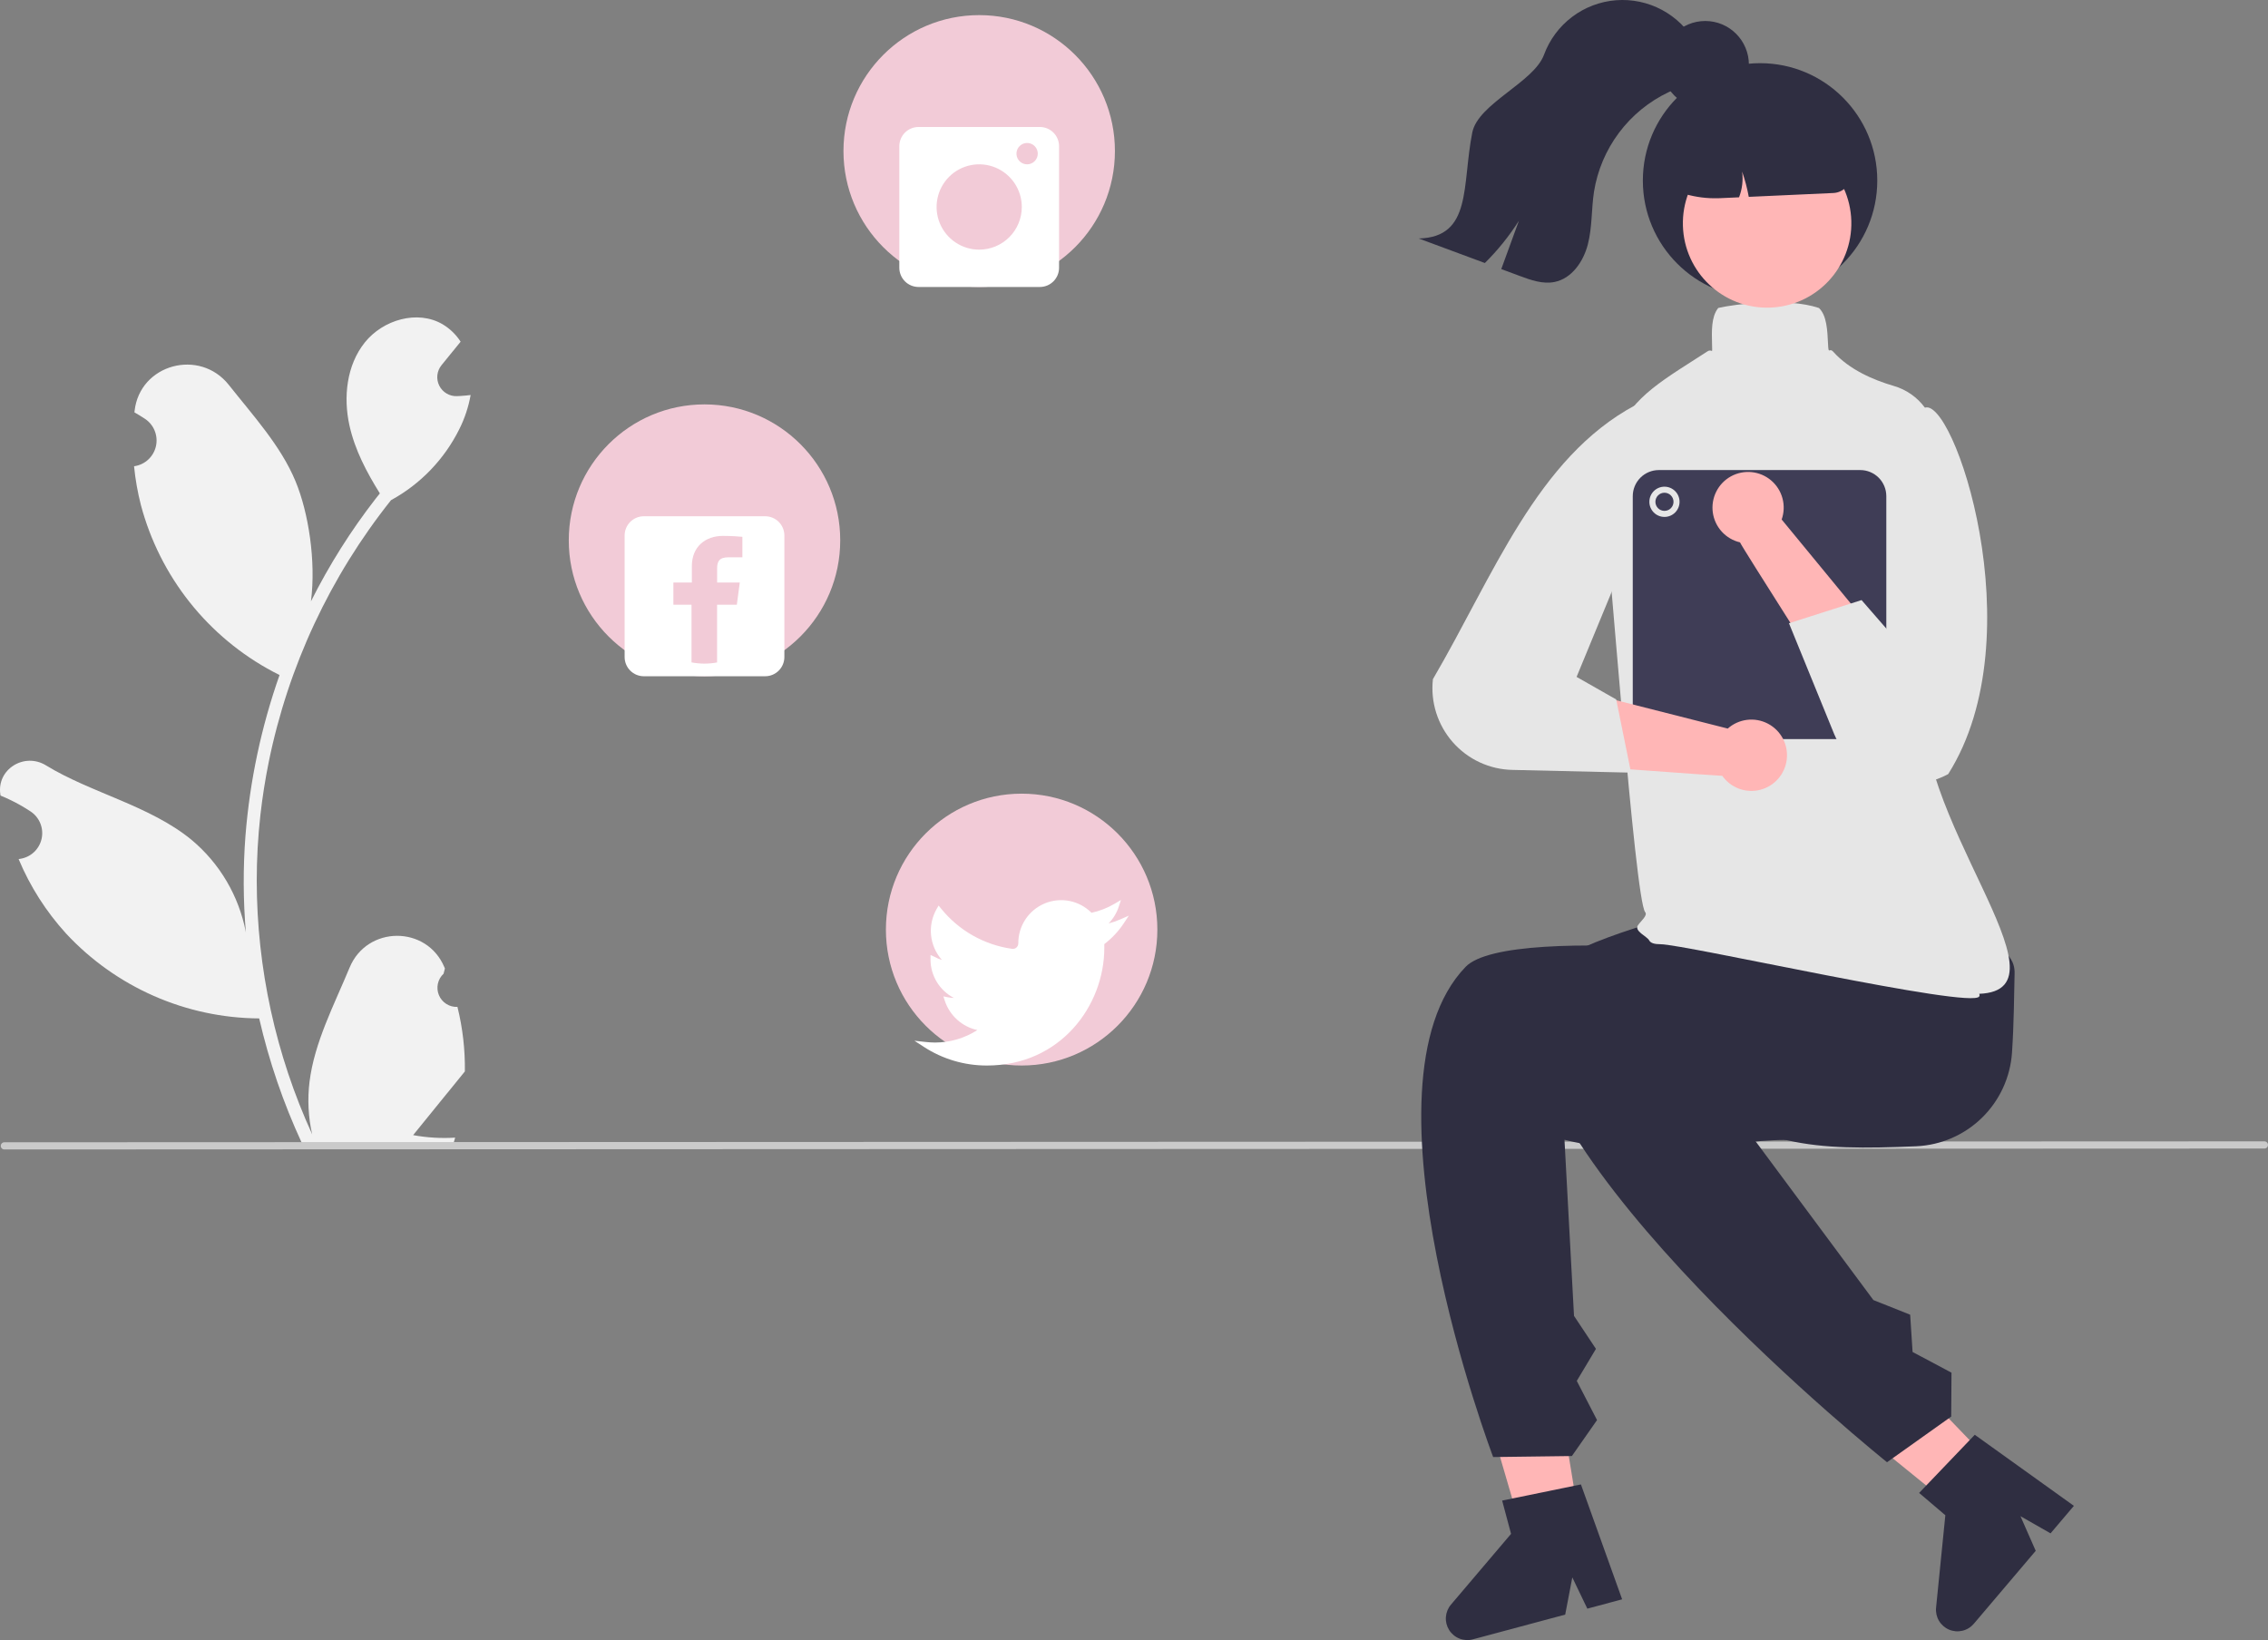 <svg width="383" height="277" viewBox="0 0 383 277" fill="none" xmlns="http://www.w3.org/2000/svg">
<rect x="0" y="0" width="383" height="277" fill="#808080" stroke="none"/>
<g clip-path="url(#clip0_25_239)">
<path d="M77.251 170.06C76.589 170.091 75.934 169.917 75.374 169.562C74.814 169.207 74.377 168.688 74.121 168.076C73.866 167.464 73.804 166.788 73.945 166.139C74.086 165.491 74.423 164.902 74.909 164.451C74.99 164.127 75.049 163.894 75.13 163.57C75.101 163.499 75.072 163.428 75.042 163.358C72.068 156.254 61.987 156.303 59.038 163.418C56.42 169.732 53.087 176.058 52.267 182.735C51.905 185.686 52.058 188.678 52.717 191.577C46.569 178.144 43.376 163.543 43.356 148.766C43.355 145.058 43.56 141.352 43.972 137.667C44.312 134.646 44.784 131.646 45.388 128.668C48.684 112.509 55.759 97.364 66.033 84.475C71.005 81.758 75.027 77.579 77.555 72.501C78.471 70.676 79.118 68.728 79.477 66.717C78.916 66.791 78.346 66.837 77.785 66.874C77.61 66.883 77.426 66.892 77.251 66.901L77.186 66.904C76.569 66.932 75.958 66.781 75.425 66.468C74.892 66.156 74.461 65.696 74.184 65.144C73.906 64.593 73.793 63.972 73.859 63.357C73.925 62.743 74.168 62.16 74.556 61.681C74.799 61.382 75.041 61.084 75.284 60.785C75.651 60.325 76.028 59.873 76.396 59.413C76.439 59.369 76.479 59.323 76.516 59.275C76.939 58.75 77.362 58.234 77.785 57.709C77.013 56.509 75.974 55.503 74.75 54.771C70.511 52.284 64.662 54.006 61.6 57.847C58.529 61.688 57.95 67.076 59.016 71.875C59.927 75.983 61.913 79.75 64.147 83.333C63.918 83.628 63.678 83.913 63.449 84.208C59.246 89.621 55.583 95.433 52.513 101.561C53.382 94.764 52.099 86.576 49.912 81.298C47.423 75.284 42.758 70.218 38.65 65.019C33.715 58.774 23.596 61.5 22.727 69.416C22.718 69.493 22.71 69.57 22.702 69.646C23.312 69.991 23.91 70.357 24.494 70.744C25.228 71.235 25.797 71.937 26.126 72.758C26.455 73.579 26.529 74.48 26.338 75.344C26.147 76.207 25.7 76.993 25.056 77.597C24.412 78.202 23.6 78.598 22.727 78.732L22.638 78.746C22.855 80.949 23.239 83.132 23.787 85.277C25.375 91.263 28.18 96.857 32.026 101.707C35.873 106.557 40.679 110.559 46.142 113.461C46.501 113.645 46.85 113.83 47.209 114.005C44.124 122.761 42.189 131.883 41.452 141.139C41.035 146.6 41.06 152.086 41.526 157.543C41.517 157.479 41.508 157.414 41.498 157.35C40.321 151.282 37.089 145.806 32.349 141.848C25.307 136.055 15.359 133.922 7.763 129.265C4.106 127.023 -0.579 129.92 0.059 134.166C0.069 134.234 0.079 134.302 0.09 134.369C1.222 134.831 2.325 135.364 3.391 135.963C4.001 136.308 4.599 136.674 5.183 137.061C5.917 137.552 6.486 138.254 6.815 139.075C7.144 139.896 7.218 140.797 7.027 141.66C6.836 142.524 6.389 143.309 5.745 143.914C5.101 144.519 4.289 144.914 3.416 145.049L3.327 145.063C3.262 145.072 3.207 145.081 3.143 145.091C5.078 149.718 7.793 153.977 11.171 157.682C15.343 162.166 20.386 165.749 25.99 168.212C31.594 170.675 37.641 171.965 43.761 172.004H43.77C45.431 179.235 47.838 186.273 50.952 193.005H76.608C76.7 192.719 76.782 192.424 76.865 192.139C74.49 192.288 72.106 192.146 69.766 191.715C71.67 189.376 73.573 187.018 75.477 184.678C75.519 184.634 75.559 184.588 75.596 184.54C76.562 183.343 77.537 182.154 78.502 180.957L78.503 180.956C78.554 177.285 78.134 173.624 77.251 170.061L77.251 170.06Z" fill="#F2F2F2"/>
<path d="M382.393 193.982L0.735 194.139C0.574 194.139 0.42 194.075 0.306 193.961C0.192 193.847 0.129 193.692 0.129 193.531C0.129 193.369 0.192 193.215 0.306 193.101C0.42 192.987 0.574 192.923 0.735 192.923L382.393 192.766C382.554 192.766 382.708 192.83 382.822 192.944C382.936 193.058 383 193.213 383 193.374C383 193.535 382.936 193.69 382.822 193.804C382.708 193.918 382.554 193.982 382.393 193.982Z" fill="#CACACA"/>
<path d="M323.579 193.597C306.201 194.333 296.375 193.797 283.707 182.783C275.082 182.553 268.226 176.306 268.424 168.856C268.622 161.407 275.8 155.533 284.424 155.763L315.741 157.25C324.366 157.48 340.406 156.949 340.208 164.398C340.111 168.056 340.109 172.799 339.77 177.767C339.491 181.94 337.685 185.862 334.697 188.783C331.71 191.704 327.751 193.418 323.579 193.597Z" fill="#2F2E41"/>
<path d="M267.761 263.329L258.789 264.798L248.864 230.832L262.107 228.664L267.761 263.329Z" fill="#FFB6B6"/>
<path d="M264.196 192.504C280.925 196.624 293.278 191.984 303.452 192.586C309.236 182.811 327.697 170.395 317.624 165.169C312.015 162.258 254.989 155.549 247.503 163.292C228.253 183.204 252.153 246.086 252.153 246.086L265.447 245.915L269.694 239.843L266.273 233.225L269.509 227.815L265.805 222.241L264.196 192.504Z" fill="#2F2E41"/>
<path d="M273.933 270.116L268.054 271.692L265.519 266.415L264.318 272.695L248.727 276.876C247.98 277.076 247.188 277.032 246.467 276.75C245.747 276.468 245.135 275.963 244.722 275.308C244.308 274.653 244.115 273.882 244.169 273.109C244.224 272.336 244.524 271.601 245.025 271.011L255.173 259.059L253.67 253.439L266.975 250.71L273.933 270.116Z" fill="#2F2E41"/>
<path d="M341.292 252.259L334.743 258.576L307.3 236.284L316.965 226.961L341.292 252.259Z" fill="#FFB6B6"/>
<path d="M288.504 182.026C303.839 187.942 317.251 181.363 330.502 173.736C329.712 162.401 329.27 146.057 318.017 147.494C311.75 148.293 259.954 156.866 258.191 167.5C253.655 194.842 318.665 246.961 318.665 246.961L329.503 239.25L329.551 231.836L322.981 228.34L322.572 222.047L316.362 219.57L288.504 182.026Z" fill="#2F2E41"/>
<path d="M350.221 254.328L346.28 258.972L341.198 256.074L343.774 261.924L333.321 274.242C332.82 274.832 332.144 275.247 331.391 275.425C330.638 275.603 329.848 275.536 329.136 275.232C328.424 274.929 327.828 274.406 327.434 273.739C327.04 273.072 326.869 272.296 326.947 271.525L328.512 255.914L324.086 252.146L333.483 242.325L350.221 254.328Z" fill="#2F2E41"/>
<path d="M280.418 159.474C279.338 159.474 278.725 159.262 278.487 158.807C278.138 158.139 275.912 157.267 276.613 156.257C277.101 155.552 278.28 154.609 277.827 154.067C276.078 151.975 271.712 91.982 270.683 83.797C270.43 81.264 270.773 78.707 271.684 76.33C274.566 68.151 278.5 65.637 286.337 60.63C286.973 60.223 287.636 59.799 288.325 59.356C289.216 58.783 289.166 60.122 289.114 58.108C289.055 55.87 288.995 53.556 290.089 52.11L290.161 52.016L290.275 51.989C292.923 51.376 301.827 50.238 307.1 51.997L307.173 52.022L307.227 52.076C308.48 53.331 308.594 55.761 308.705 58.111C308.795 60.04 308.88 58.621 309.589 59.413C312.298 62.437 316.38 64.185 319.784 65.176C321.918 65.79 323.787 67.1 325.094 68.897C326.401 70.695 327.072 72.878 327 75.101C326.631 86.298 326.921 104.002 325.013 116.479C321.838 137.244 350.829 167.232 334.224 167.848C334.266 167.913 334.29 167.989 334.292 168.066C334.294 168.144 334.275 168.221 334.237 168.289C333.052 170.507 284.49 159.474 280.418 159.474Z" fill="#E6E6E6"/>
<path d="M297.224 50.322C308.156 50.322 317.018 41.446 317.018 30.496C317.018 19.547 308.156 10.67 297.224 10.67C286.292 10.67 277.43 19.547 277.43 30.496C277.43 41.446 286.292 50.322 297.224 50.322Z" fill="#2F2E41"/>
<path d="M298.817 51.958C306.67 51.736 312.856 45.178 312.634 37.313C312.411 29.447 305.865 23.251 298.012 23.474C290.159 23.697 283.973 30.254 284.195 38.12C284.418 45.986 290.964 52.181 298.817 51.958Z" fill="#FFB6B6"/>
<path d="M298.552 15.988L292.786 16.151C289.152 16.257 285.708 17.803 283.211 20.449C280.714 23.096 279.367 26.626 279.465 30.266L279.469 30.394L279.574 30.46C282.708 32.537 286.408 33.591 290.164 33.478L290.488 33.469L293.675 33.324C294.21 31.942 294.39 30.447 294.196 28.977C294.677 30.37 295.052 31.798 295.319 33.248L309.615 32.596C310.447 32.555 311.23 32.19 311.797 31.578C312.363 30.967 312.669 30.158 312.649 29.324C312.542 25.685 310.997 22.236 308.354 19.736C305.711 17.235 302.186 15.887 298.552 15.988Z" fill="#2F2E41"/>
<path d="M287.061 12.412C285.76 14.02 283.67 14.69 281.792 15.56C278.479 17.13 275.598 19.485 273.399 22.422C271.201 25.358 269.75 28.788 269.174 32.413C268.731 35.365 268.886 38.403 268.137 41.29C267.393 44.177 265.429 47.044 262.511 47.624C260.536 48.02 258.525 47.309 256.637 46.604C255.599 46.22 254.561 45.834 253.522 45.447C254.517 42.725 255.51 40.004 256.501 37.282C254.857 39.871 252.928 42.266 250.75 44.422C247.029 43.041 243.305 41.66 239.578 40.279C248.646 40.056 246.849 31.284 248.627 22.381C249.605 17.488 259.006 13.928 260.737 9.25C261.672 6.713 263.313 4.498 265.466 2.866C267.618 1.234 270.193 0.254 272.884 0.042C275.576 -0.17 278.272 0.395 280.653 1.669C283.034 2.944 285 4.875 286.32 7.234C288.203 7.924 288.339 10.825 287.061 12.412Z" fill="#2F2E41"/>
<path d="M287.968 18.308C292.039 18.308 295.339 15.003 295.339 10.926C295.339 6.849 292.039 3.544 287.968 3.544C283.897 3.544 280.598 6.849 280.598 10.926C280.598 15.003 283.897 18.308 287.968 18.308Z" fill="#2F2E41"/>
<path d="M314.149 124.83H280.122C278.957 124.829 277.84 124.365 277.016 123.539C276.192 122.714 275.729 121.595 275.727 120.428V83.793C275.729 82.626 276.192 81.507 277.016 80.682C277.84 79.856 278.957 79.392 280.122 79.391H314.149C315.315 79.392 316.432 79.856 317.256 80.682C318.08 81.507 318.543 82.626 318.544 83.793V120.428C318.543 121.595 318.08 122.714 317.256 123.539C316.432 124.365 315.315 124.829 314.149 124.83Z" fill="#3F3D56"/>
<path d="M281.079 87.305C282.487 87.305 283.628 86.162 283.628 84.752C283.628 83.342 282.487 82.199 281.079 82.199C279.672 82.199 278.531 83.342 278.531 84.752C278.531 86.162 279.672 87.305 281.079 87.305Z" fill="#E6E6E6"/>
<path d="M281.079 86.283C281.924 86.283 282.609 85.598 282.609 84.752C282.609 83.906 281.924 83.22 281.079 83.22C280.235 83.22 279.55 83.906 279.55 84.752C279.55 85.598 280.235 86.283 281.079 86.283Z" fill="#3F3D56"/>
<path d="M291.767 123.051L268.395 117.115L264.762 129.16C264.762 129.16 289.907 131.025 290.847 131.034C291.55 132.03 292.538 132.789 293.681 133.211C294.824 133.632 296.067 133.696 297.247 133.394C298.427 133.092 299.488 132.439 300.289 131.52C301.09 130.601 301.594 129.46 301.734 128.249C301.873 127.037 301.642 125.811 301.072 124.733C300.501 123.656 299.617 122.777 298.536 122.214C297.456 121.651 296.231 121.429 295.022 121.579C293.813 121.728 292.678 122.242 291.767 123.051V123.051Z" fill="#FFB6B6"/>
<path d="M276.17 68.428C259.505 77.348 252.202 97.232 241.978 114.707C241.766 116.616 241.955 118.549 242.532 120.381C243.109 122.213 244.061 123.904 245.328 125.346C246.595 126.789 248.148 127.95 249.888 128.757C251.628 129.564 253.518 129.999 255.435 130.032L275.437 130.494L272.93 118.132L266.24 114.325L274.148 95.164L276.17 68.428Z" fill="#E6E6E6"/>
<path d="M300.873 87.74L316.825 107.129L310.237 117.585C310.237 117.585 294.198 92.468 293.836 91.6C292.65 91.322 291.576 90.691 290.756 89.789C289.936 88.888 289.408 87.757 289.243 86.549C289.078 85.34 289.283 84.11 289.832 83.021C290.38 81.931 291.245 81.034 292.314 80.449C293.382 79.863 294.603 79.616 295.814 79.74C297.026 79.864 298.171 80.353 299.099 81.144C300.027 81.934 300.693 82.988 301.01 84.166C301.326 85.344 301.279 86.59 300.873 87.74V87.74Z" fill="#FFB6B6"/>
<path d="M324.916 68.925C329.731 66.26 343.775 107.36 328.996 130.736C327.31 131.651 325.452 132.203 323.54 132.357C321.628 132.512 319.706 132.265 317.895 131.632C316.084 131 314.424 129.996 313.023 128.685C311.621 127.374 310.508 125.784 309.755 124.017L302.105 105.264L314.363 101.35L320.216 108.078L319.402 94.693L326.369 75.669L324.916 68.925Z" fill="#E6E6E6"/>
<path d="M165.358 48.468C178.016 48.468 188.278 38.19 188.278 25.511C188.278 12.831 178.016 2.553 165.358 2.553C152.699 2.553 142.437 12.831 142.437 25.511C142.437 38.19 152.699 48.468 165.358 48.468Z" fill="#F2CBD7"/>
<path d="M175.603 21.448H155.112C154.252 21.448 153.427 21.79 152.819 22.399C152.211 23.008 151.869 23.834 151.869 24.696V45.22C151.869 46.082 152.211 46.908 152.819 47.517C153.427 48.126 154.252 48.468 155.112 48.468H175.603C176.463 48.468 177.288 48.126 177.896 47.517C178.505 46.908 178.846 46.082 178.846 45.22V24.696C178.846 23.834 178.505 23.008 177.896 22.399C177.288 21.79 176.463 21.448 175.603 21.448ZM165.358 42.164C163.935 42.164 162.544 41.741 161.361 40.949C160.178 40.157 159.256 39.032 158.711 37.715C158.167 36.399 158.024 34.95 158.302 33.552C158.58 32.155 159.265 30.871 160.271 29.863C161.277 28.855 162.559 28.169 163.954 27.891C165.35 27.613 166.796 27.756 168.111 28.301C169.425 28.846 170.549 29.77 171.339 30.955C172.13 32.14 172.552 33.533 172.552 34.958C172.552 36.869 171.794 38.702 170.445 40.053C169.095 41.404 167.266 42.164 165.358 42.164ZM173.451 27.753C173.095 27.753 172.747 27.647 172.452 27.449C172.156 27.251 171.925 26.97 171.789 26.64C171.653 26.311 171.618 25.949 171.687 25.6C171.756 25.25 171.928 24.929 172.179 24.677C172.431 24.425 172.751 24.254 173.1 24.184C173.449 24.115 173.81 24.151 174.139 24.287C174.468 24.423 174.749 24.654 174.946 24.95C175.144 25.247 175.249 25.595 175.249 25.951C175.249 26.429 175.06 26.887 174.723 27.225C174.385 27.563 173.928 27.753 173.451 27.753Z" fill="white"/>
<path d="M172.525 179.96C185.183 179.96 195.445 169.682 195.445 157.002C195.445 144.323 185.183 134.044 172.525 134.044C159.866 134.044 149.604 144.323 149.604 157.002C149.604 169.682 159.866 179.96 172.525 179.96Z" fill="#F2CBD7"/>
<path d="M166.627 179.96C162.858 179.963 159.17 178.868 156.011 176.809L154.422 175.774L156.306 175.983C156.8 176.038 157.331 176.07 157.886 176.078C160.426 176.08 162.912 175.348 165.047 173.97C163.778 173.695 162.603 173.093 161.639 172.223C160.674 171.353 159.952 170.246 159.546 169.012L159.31 168.283L160.06 168.431C160.4 168.498 160.746 168.537 161.093 168.547C159.905 167.935 158.907 167.006 158.21 165.864C157.512 164.722 157.141 163.41 157.138 162.071V161.299L157.809 161.596C158.206 161.82 158.627 162 159.064 162.131C158.031 160.969 157.389 159.511 157.23 157.963C157.071 156.415 157.403 154.856 158.178 153.508L158.506 152.942L158.917 153.45C161.91 157.16 166.2 159.592 170.916 160.253C171.045 160.272 171.177 160.262 171.302 160.224C171.428 160.187 171.543 160.123 171.641 160.036C171.742 159.949 171.822 159.841 171.877 159.72C171.932 159.599 171.961 159.467 171.961 159.334C171.95 157.895 172.367 156.484 173.159 155.283C173.951 154.082 175.083 153.144 176.409 152.589C177.736 152.034 179.197 151.888 180.607 152.168C182.017 152.448 183.312 153.143 184.326 154.163C185.714 153.859 187.045 153.336 188.268 152.612L189.3 152L188.924 153.141C188.576 154.199 187.991 155.164 187.214 155.962C187.903 155.782 188.577 155.548 189.229 155.261L190.627 154.646L189.785 155.922C188.892 157.276 187.777 158.469 186.486 159.45V160.101C186.486 169.863 179.073 179.96 166.667 179.96H166.627Z" fill="white"/>
<path d="M118.969 114.214C131.628 114.214 141.89 103.936 141.89 91.257C141.89 78.577 131.628 68.299 118.969 68.299C106.311 68.299 96.049 78.577 96.049 91.257C96.049 103.936 106.311 114.214 118.969 114.214Z" fill="#F2CBD7"/>
<path d="M129.215 87.194H108.724C107.864 87.194 107.039 87.536 106.431 88.145C105.823 88.754 105.481 89.58 105.481 90.442V110.966C105.481 111.828 105.823 112.654 106.431 113.263C107.039 113.872 107.864 114.214 108.724 114.214H129.215C130.075 114.214 130.9 113.872 131.508 113.263C132.116 112.654 132.458 111.828 132.458 110.966V90.442C132.458 89.58 132.116 88.754 131.508 88.145C130.9 87.536 130.075 87.194 129.215 87.194ZM125.367 94.123H123.018C121.413 94.123 121.101 94.884 121.101 96.007V98.389H124.927L124.43 102.13H121.094V111.883C119.667 112.151 118.203 112.147 116.777 111.872V102.13H113.717V98.389H116.834V95.623C116.834 92.317 119.127 90.511 122.08 90.511C123.5 90.511 125.02 90.617 125.367 90.667L125.367 94.123Z" fill="white"/>
</g>
<defs>
<clipPath id="clip0_25_239">
<rect width="383" height="277" fill="white"/>
</clipPath>
</defs>
</svg>
